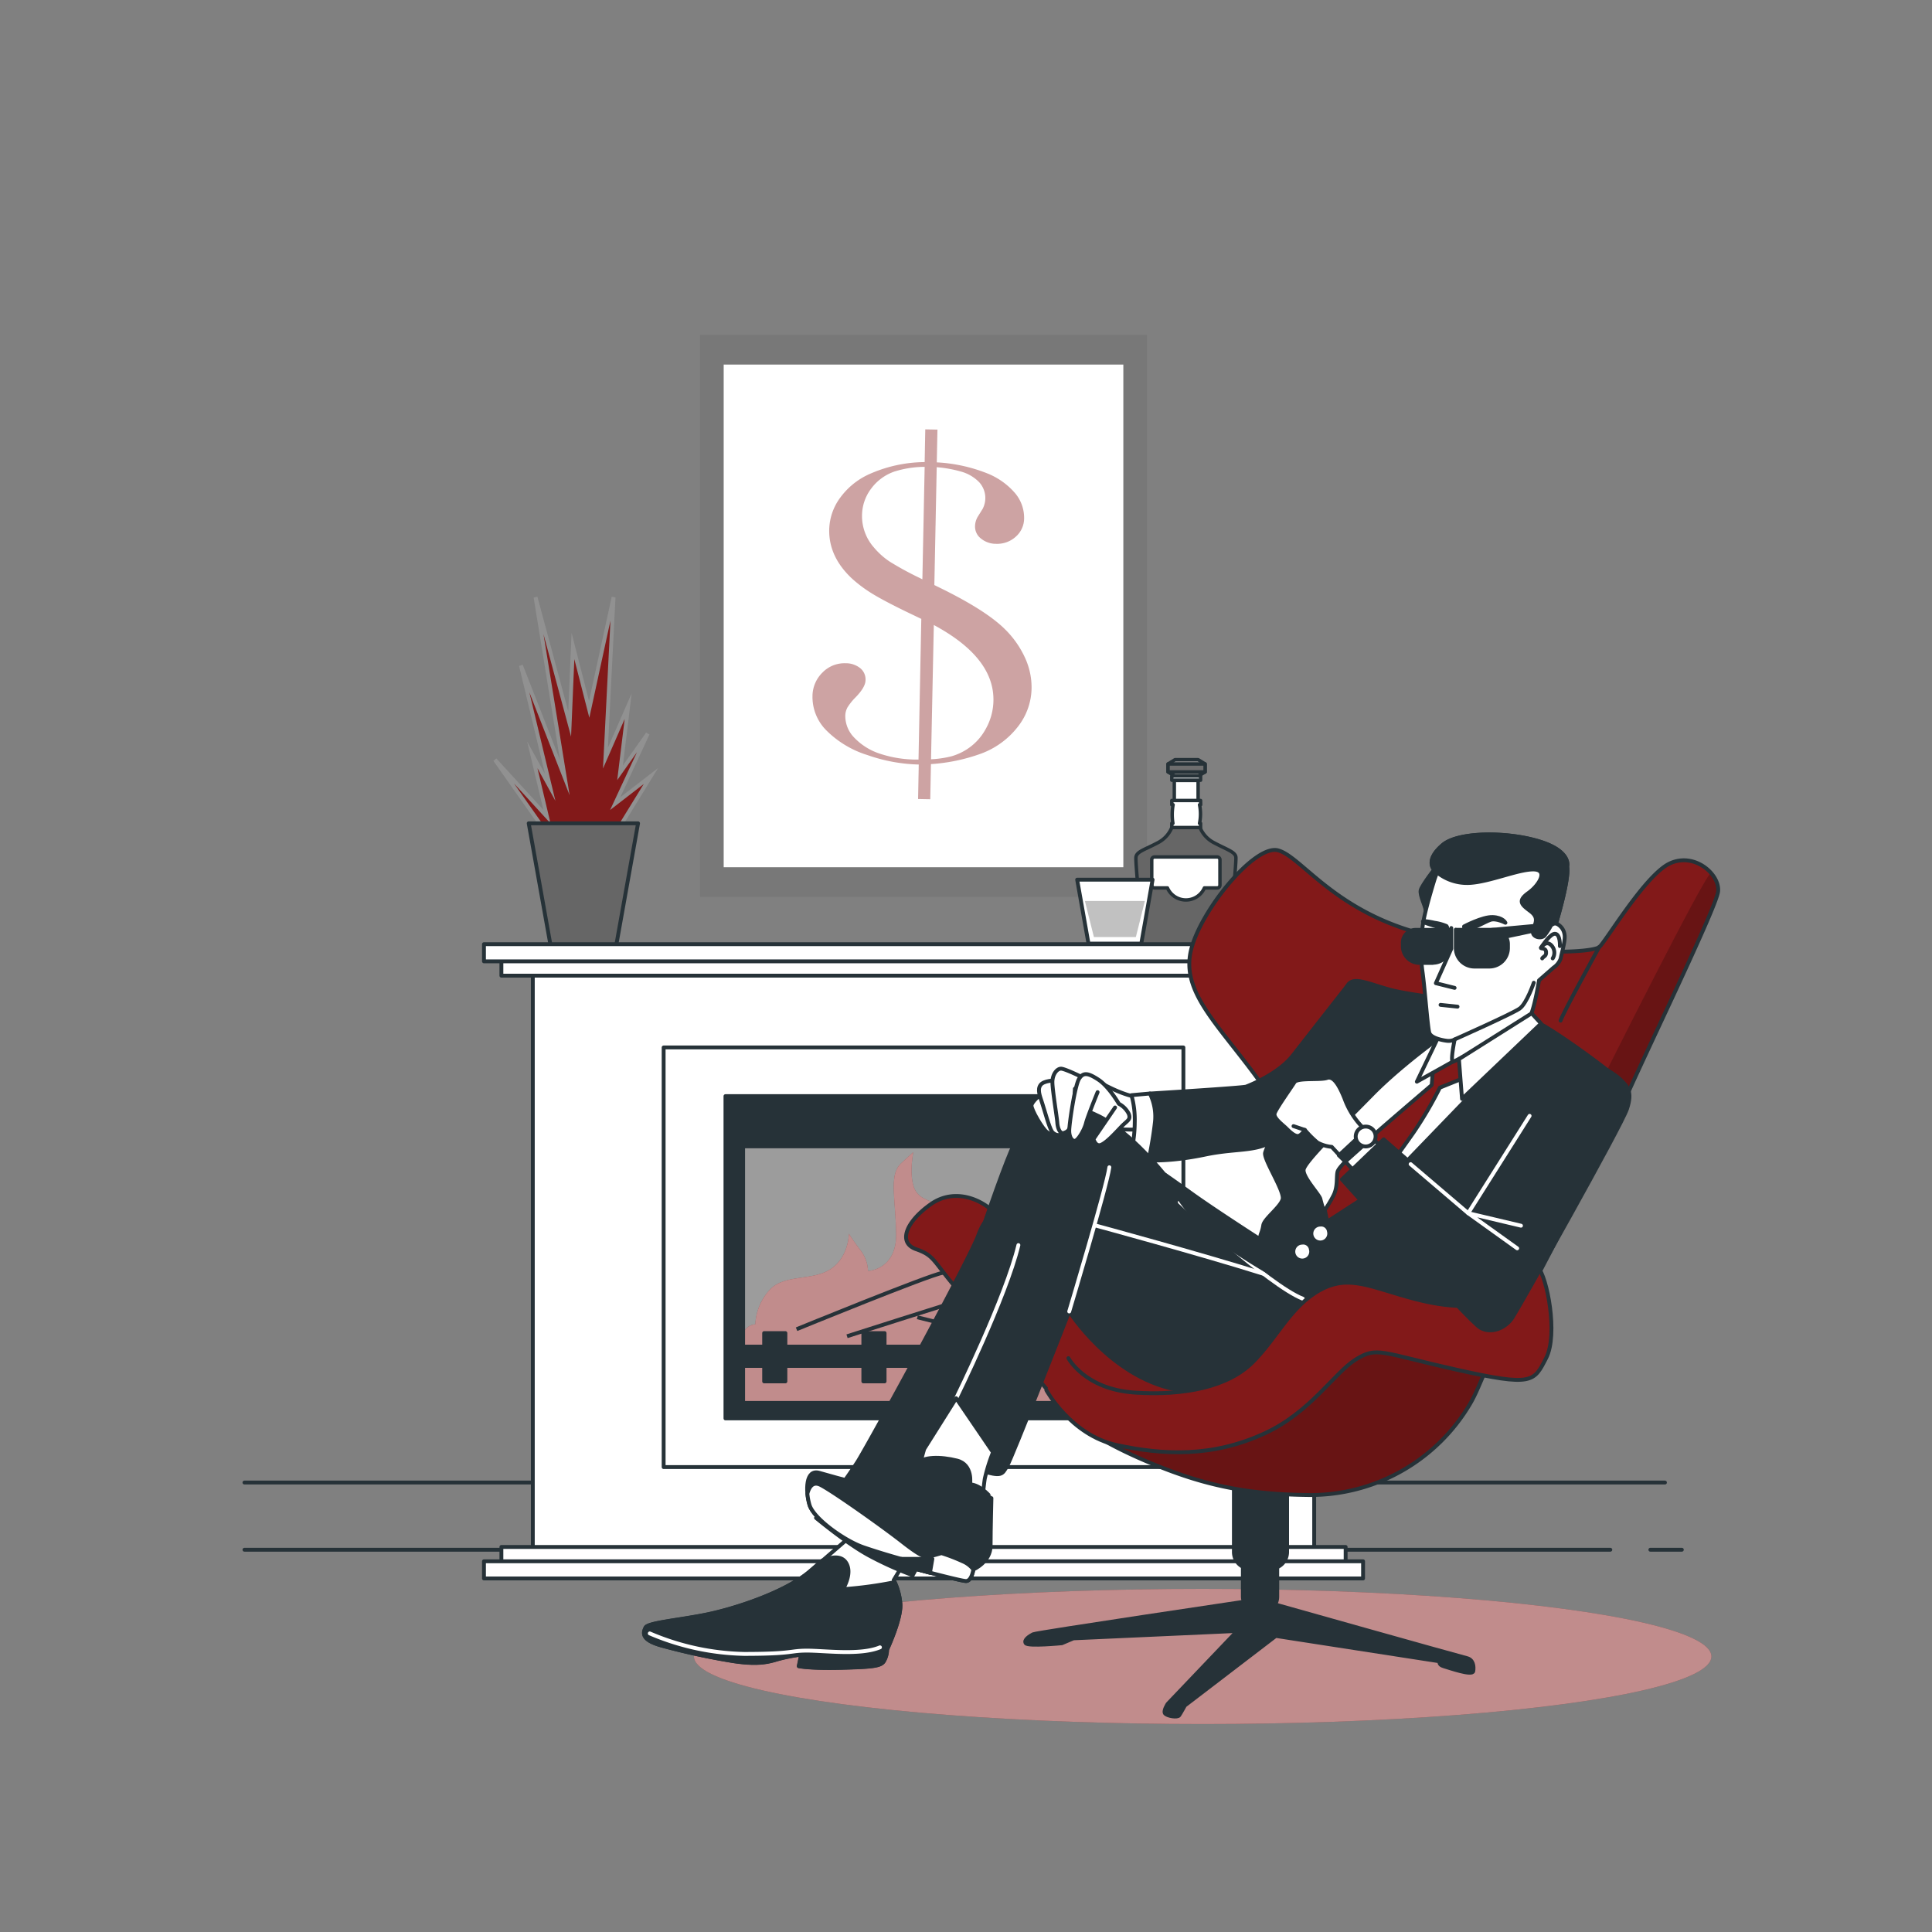 <svg xmlns="http://www.w3.org/2000/svg" xmlns:xlink="http://www.w3.org/1999/xlink" viewBox="0 0 500 500"><rect x="0" y="0" width="500" height="500" fill="#808080" stroke="none"/><defs><clipPath id="freepik--clip-path--inject-142"><rect x="192.32" y="287.68" width="93.38" height="75.4" style="fill:#9c9c9c;stroke:#263238;stroke-linecap:round;stroke-linejoin:round"></rect></clipPath><clipPath id="freepik--clip-path-2--inject-142"><path d="M385.89,352.13c-2.16,3.51-3.3,7.56-5.41,11.14A48,48,0,0,1,338,386.9c-16.54-.22-27.35-3-39.22-7.85s-21.42-10.39-25.44-16.32S254.87,342,248.09,334.11s-6.15-9.12-11-10.82-2.54-7.2,3.82-11.66,13.78-1.06,17.17,3,13.15,8.91,26.29,16.11,29.26,8.91,39.43,5.73,13.57-13.57,13.79-24.38-3.19-21-13.15-34.35-18.44-21.2-16.32-31.37,16.53-28,22.68-26.29,14.84,16.32,38.8,22,42.61,4.45,44.31,3,11.87-18.65,18.23-21.62,12.93,2.75,12.51,7.21S421.93,280.47,419,288.31s-29.69,58.31-29.69,58.31Z" style="fill:#821919;stroke:#263238;stroke-linecap:round;stroke-linejoin:round"></path></clipPath></defs><g id="freepik--Picture--inject-142"><rect x="181.18" y="86.66" width="115.65" height="145.47" style="fill:#787878"></rect><rect x="187.29" y="94.35" width="103.43" height="130.09" style="fill:#fff"></rect><g style="opacity:0.4"><path d="M239.3,119.59l.16-8.47,3.15.06-.17,8.48a41.08,41.08,0,0,1,12.83,2.76,18.54,18.54,0,0,1,7.25,5,9.9,9.9,0,0,1,2.52,6.71,6.33,6.33,0,0,1-2.15,4.76,7.15,7.15,0,0,1-5.12,1.85,6.09,6.09,0,0,1-3.89-1.36,3.9,3.9,0,0,1-1.54-3.21,5,5,0,0,1,.67-2.39l1.3-2.09a6.06,6.06,0,0,0-.91-6.91,10.43,10.43,0,0,0-4.7-2.74,32.32,32.32,0,0,0-6.28-1.13l-.61,30.5.7.35q12.41,6,17.49,11a24.81,24.81,0,0,1,5.21,7.33,18.34,18.34,0,0,1,1.76,8,16.49,16.49,0,0,1-3.56,10A21.41,21.41,0,0,1,254,195a46.9,46.9,0,0,1-13.07,2.75l-.18,9.09-3.15-.06.17-8.92a43.06,43.06,0,0,1-13.25-2.44,25.82,25.82,0,0,1-10.61-6.35,12.22,12.22,0,0,1-3.64-8.83,8.61,8.61,0,0,1,2.57-6.17,7.93,7.93,0,0,1,6-2.42,5.92,5.92,0,0,1,3.79,1.27A3.75,3.75,0,0,1,224,176c0,1.27-.92,2.79-2.68,4.57a14.37,14.37,0,0,0-2,2.52,4.69,4.69,0,0,0-.56,2.22,8,8,0,0,0,2.37,5.64,16,16,0,0,0,6.6,4.11,30.36,30.36,0,0,0,9.42,1.52h.56l.72-36.41-4-1.92q-5.61-2.73-8.55-4.52a35.39,35.39,0,0,1-5.28-3.9q-6.12-5.66-6-12.73a14.43,14.43,0,0,1,2.83-8.28,18.92,18.92,0,0,1,7.47-6.08A35.8,35.8,0,0,1,239.3,119.59Zm0,1.23a26.43,26.43,0,0,0-7.9,1.24,12.6,12.6,0,0,0-5.94,4.39,11.66,11.66,0,0,0-2.37,6.91,12.3,12.3,0,0,0,3.11,8.36,19.22,19.22,0,0,0,4,3.59,81,81,0,0,0,7.82,4.27l.69.35Zm1.65,75.68a26.44,26.44,0,0,0,5.31-.78A14.84,14.84,0,0,0,250.1,194a14.4,14.4,0,0,0,5-5.34,15.39,15.39,0,0,0,2-7.3q.22-11.2-15.43-19.61Z" style="fill:#821919"></path></g></g><g id="freepik--Bottle--inject-142"><polygon points="310.07 196.6 304.1 196.6 302.29 197.71 302.29 199.78 304.1 200.88 310.07 200.88 311.88 199.78 311.88 197.71 310.07 196.6" style="fill:#949494;stroke:#263238;stroke-linecap:round;stroke-linejoin:round;stroke-width:0.889px"></polygon><rect x="302.29" y="197.71" width="9.59" height="2.07" style="fill:#6e6e6e;stroke:#263238;stroke-linecap:round;stroke-linejoin:round;stroke-width:0.889px"></rect><rect x="303.26" y="200.82" width="7.45" height="1.1" style="fill:#fff;stroke:#263238;stroke-linecap:round;stroke-linejoin:round;stroke-width:0.889px"></rect><rect x="303.91" y="201.98" width="6.16" height="11.6" style="fill:#fff;stroke:#263238;stroke-linecap:round;stroke-linejoin:round;stroke-width:0.889px"></rect><path d="M318.24,242a1,1,0,0,1-.06-.49c.22-2.21,1.84-18.38,1.66-19.71s-2.34-1.94-5.51-3.63a7.71,7.71,0,0,1-3.89-4.34l-1.17-.52h-4.7l-1.18.52a7.71,7.71,0,0,1-3.89,4.34c-3.17,1.69-5.31,2.2-5.51,3.63s1.44,17.5,1.66,19.71a1,1,0,0,1-.06.49l-.5,1.43a1.14,1.14,0,0,0,.33,1.23h0a1.14,1.14,0,0,0,.74.28h21.51a1.14,1.14,0,0,0,.74-.28h0a1.14,1.14,0,0,0,.33-1.23Z" style="fill:#666;stroke:#263238;stroke-linecap:round;stroke-linejoin:round;stroke-width:0.889px"></path><path d="M315,221.78H298.79a.72.72,0,0,0-.72.72v6.57a.72.72,0,0,0,.72.72h3.34a5.23,5.23,0,0,0,9.57,0H315a.72.72,0,0,0,.72-.72V222.5A.72.72,0,0,0,315,221.78Z" style="fill:#fff;stroke:#263238;stroke-linecap:round;stroke-linejoin:round;stroke-width:0.889px"></path><path d="M310.71,207.17h-7.45v1.1h.34a13.88,13.88,0,0,0-.05,4.8h-.29v1.1h7.45v-1.1h-.27a12,12,0,0,0,0-4.8h.29Z" style="fill:#fff;stroke:#263238;stroke-linecap:round;stroke-linejoin:round;stroke-width:0.889px"></path><polygon points="295.36 244.21 281.7 244.21 278.77 227.66 298.29 227.66 295.36 244.21" style="fill:#fff;stroke:#263238;stroke-linecap:round;stroke-linejoin:round"></polygon><polygon points="293.96 242.51 283.1 242.51 280.77 233.18 296.29 233.18 293.96 242.51" style="fill:#666;opacity:0.4"></polygon></g><g id="freepik--Plants--inject-142"><polygon points="141.13 215.13 128.09 196.62 141.55 211.34 137.76 195.36 142.39 203.77 134.82 172.23 146.17 201.25 138.6 154.57 147.43 187.37 148.28 167.18 152.48 183.59 158.79 154.57 156.69 196.2 162.57 182.75 160.47 199.99 167.62 189.89 159.21 207.98 168.46 200.83 158.37 217.23 140.71 217.65 141.13 215.13" style="fill:#821919;stroke:#919191;stroke-miterlimit:10"></polygon><polygon points="159.47 244.71 142.49 244.71 136.83 213.07 165.13 213.07 159.47 244.71" style="fill:#666;stroke:#263238;stroke-linecap:round;stroke-linejoin:round"></polygon></g><g id="freepik--Fireplace--inject-142"><line x1="427.11" y1="401.07" x2="435.26" y2="401.07" style="fill:none;stroke:#263238;stroke-linecap:round;stroke-linejoin:round"></line><line x1="63.26" y1="401.07" x2="416.75" y2="401.07" style="fill:none;stroke:#263238;stroke-linecap:round;stroke-linejoin:round"></line><line x1="63.26" y1="383.68" x2="430.89" y2="383.68" style="fill:none;stroke:#263238;stroke-linecap:round;stroke-linejoin:round"></line><rect x="137.89" y="250.08" width="202.22" height="150.6" style="fill:#fff;stroke:#263238;stroke-linecap:round;stroke-linejoin:round"></rect><rect x="171.75" y="271.08" width="134.51" height="108.6" style="fill:#fff;stroke:#263238;stroke-linecap:round;stroke-linejoin:round"></rect><rect x="187.75" y="283.68" width="102.51" height="83.4" style="fill:#263238;stroke:#263238;stroke-linecap:round;stroke-linejoin:round"></rect><rect x="192.32" y="287.68" width="93.38" height="75.4" style="fill:#9c9c9c"></rect><g style="clip-path:url(#freepik--clip-path--inject-142)"><path d="M195.48,342.74a14.12,14.12,0,0,1,3.9-9.12c3.91-3.9,10.94-2.08,15.63-5.21s4.68-9.11,4.68-9.11,1.31,2.08,3.13,4.43a9.38,9.38,0,0,1,1.82,5.2s7.55-.26,7.29-9.89-1.82-15.1,1.31-18l3.12-2.86s-1.3,6.51.52,9.89,7,2.87,14.84,7.82,7.55,11.45,7.55,11.45a58.7,58.7,0,0,1,2.09-6c1-2.34,1-6.77,1-6.77s1,5.47,5.47,8.34,7.81,4.42,8.07,8.07.26,5.21.26,5.21l2.87-6.25s.26-.52,2.86,2.6S286.88,344,286.88,344v19.79H191.05V350.55S191.05,343,195.48,342.74Z" style="fill:#821919"></path><path d="M195.48,342.74a14.12,14.12,0,0,1,3.9-9.12c3.91-3.9,10.94-2.08,15.63-5.21s4.68-9.11,4.68-9.11,1.31,2.08,3.13,4.43a9.38,9.38,0,0,1,1.82,5.2s7.55-.26,7.29-9.89-1.82-15.1,1.31-18l3.12-2.86s-1.3,6.51.52,9.89,7,2.87,14.84,7.82,7.55,11.45,7.55,11.45a58.7,58.7,0,0,1,2.09-6c1-2.34,1-6.77,1-6.77s1,5.47,5.47,8.34,7.81,4.42,8.07,8.07.26,5.21.26,5.21l2.87-6.25s.26-.52,2.86,2.6S286.88,344,286.88,344v19.79H191.05V350.55S191.05,343,195.48,342.74Z" style="fill:#fff;opacity:0.5"></path><path d="M206.15,344s34.38-14.06,37.76-14.58,5,1.56,5.21,2.86.26,4.17-1,4.43-28.91,9.11-28.91,9.11" style="fill:none;stroke:#263238;stroke-miterlimit:10"></path><line x1="248.6" y1="338.05" x2="270.73" y2="344.04" style="fill:none;stroke:#263238;stroke-miterlimit:10"></line><line x1="237.4" y1="340.91" x2="262.4" y2="347.16" style="fill:none;stroke:#263238;stroke-miterlimit:10"></line></g><rect x="192.32" y="287.68" width="93.38" height="75.4" style="fill:none;stroke:#263238;stroke-linecap:round;stroke-linejoin:round"></rect><rect x="192.32" y="287.68" width="93.38" height="9" style="fill:#263238;stroke:#263238;stroke-linecap:round;stroke-linejoin:round"></rect><rect x="129.76" y="247.65" width="218.49" height="4.85" style="fill:#fff;stroke:#263238;stroke-linecap:round;stroke-linejoin:round"></rect><rect x="125.25" y="244.35" width="227.51" height="4.44" style="fill:#fff;stroke:#263238;stroke-linecap:round;stroke-linejoin:round"></rect><rect x="129.76" y="400.35" width="218.49" height="4.85" transform="translate(478.01 805.55) rotate(180)" style="fill:#fff;stroke:#263238;stroke-linecap:round;stroke-linejoin:round"></rect><rect x="125.25" y="404.07" width="227.51" height="4.44" transform="translate(478.01 812.57) rotate(180)" style="fill:#fff;stroke:#263238;stroke-linecap:round;stroke-linejoin:round"></rect><rect x="192.32" y="348.5" width="93.38" height="5" style="fill:#263238;stroke:#263238;stroke-linecap:round;stroke-linejoin:round"></rect><rect x="197.76" y="345" width="5.5" height="12.5" style="fill:#263238;stroke:#263238;stroke-linecap:round;stroke-linejoin:round"></rect><rect x="223.43" y="345" width="5.5" height="12.5" style="fill:#263238;stroke:#263238;stroke-linecap:round;stroke-linejoin:round"></rect><rect x="249.09" y="345" width="5.5" height="12.5" style="fill:#263238;stroke:#263238;stroke-linecap:round;stroke-linejoin:round"></rect><rect x="274.76" y="345" width="5.5" height="12.5" style="fill:#263238;stroke:#263238;stroke-linecap:round;stroke-linejoin:round"></rect></g><g id="freepik--Character--inject-142"><ellipse cx="311.25" cy="428.69" rx="131.66" ry="17.49" style="fill:#821919"></ellipse><ellipse cx="311.25" cy="428.69" rx="131.66" ry="17.49" style="fill:#fff;opacity:0.5"></ellipse><path d="M323.77,414.25s-55.54,8.26-56.39,8.69-2.54,1.48-1.91,2.33,9.33,0,9.33,0l3-1.27,42.4-1.91-18,18.87s-1.27,1.91-.64,2.54,3.18,1.06,3.61.43,1.48-2.55,1.48-2.55l23.53-18,42.41,6.57s-.43.85,1.06,1.28,7.42,2.54,7.63,1.27,0-3-1.7-3.39S328,414.67,328,414.67Z" style="fill:#263238;stroke:#263238;stroke-linecap:round;stroke-linejoin:round"></path><rect x="321.65" y="398.77" width="8.9" height="18.44" rx="3.97" style="fill:#263238;stroke:#263238;stroke-linecap:round;stroke-linejoin:round"></rect><path d="M319.32,382H333.1a0,0,0,0,1,0,0v19.67a4.28,4.28,0,0,1-4.28,4.28h-5.21a4.28,4.28,0,0,1-4.28-4.28V382A0,0,0,0,1,319.32,382Z" style="fill:#263238;stroke:#263238;stroke-linecap:round;stroke-linejoin:round"></path><path d="M385.89,352.13c-2.16,3.51-3.3,7.56-5.41,11.14A48,48,0,0,1,338,386.9c-16.54-.22-27.35-3-39.22-7.85s-21.42-10.39-25.44-16.32S254.87,342,248.09,334.11s-6.15-9.12-11-10.82-2.54-7.2,3.82-11.66,13.78-1.06,17.17,3,13.15,8.91,26.29,16.11,29.26,8.91,39.43,5.73,13.57-13.57,13.79-24.38-3.19-21-13.15-34.35-18.44-21.2-16.32-31.37,16.53-28,22.68-26.29,14.84,16.32,38.8,22,42.61,4.45,44.31,3,11.87-18.65,18.23-21.62,12.93,2.75,12.51,7.21S421.93,280.47,419,288.31s-29.69,58.31-29.69,58.31Z" style="fill:#821919"></path><g style="clip-path:url(#freepik--clip-path-2--inject-142)"><path d="M386,352c-9.42-.86-18.59-8.39-32.86-8.85-16.73-.54-30.76,27.52-52.88,27.52a50.87,50.87,0,0,1-26.26-7c4.34,5.6,13.5,10.8,24.78,15.43,11.87,4.88,22.68,7.63,39.22,7.85a48,48,0,0,0,42.5-23.63c2.11-3.58,3.25-7.63,5.41-11.14Z" style="opacity:0.2"></path><path d="M414.63,279.47s26.44-52.87,28.06-53.41,3.77,1.62,3.77,5.39S419,288.31,419,288.31Z" style="opacity:0.2"></path></g><path d="M385.89,352.13c-2.16,3.51-3.3,7.56-5.41,11.14A48,48,0,0,1,338,386.9c-16.54-.22-27.35-3-39.22-7.85s-21.42-10.39-25.44-16.32S254.87,342,248.09,334.11s-6.15-9.12-11-10.82-2.54-7.2,3.82-11.66,13.78-1.06,17.17,3,13.15,8.91,26.29,16.11,29.26,8.91,39.43,5.73,13.57-13.57,13.79-24.38-3.19-21-13.15-34.35-18.44-21.2-16.32-31.37,16.53-28,22.68-26.29,14.84,16.32,38.8,22,42.61,4.45,44.31,3,11.87-18.65,18.23-21.62,12.93,2.75,12.51,7.21S421.93,280.47,419,288.31s-29.69,58.31-29.69,58.31Z" style="fill:none;stroke:#263238;stroke-linecap:round;stroke-linejoin:round"></path><path d="M413.88,245.06s-9.54,17.39-10,19.08" style="fill:#fff;stroke:#263238;stroke-linecap:round;stroke-linejoin:round"></path><path d="M293.67,283.75s-1.17,0-4.45-1.37-5.2-2.87-8-3-10.07,5.93-10.07,9.22,10.91,3.39,14.63,3.5,7.95.42,8.79.11.75-8,.11-8.27A1.7,1.7,0,0,0,293.67,283.75Z" style="fill:#fff;stroke:#263238;stroke-linecap:round;stroke-linejoin:round"></path><path d="M297.59,283l-4.77.43a23.61,23.61,0,0,1,.85,7.1,33.64,33.64,0,0,1-1.17,8.59l6.36-.11s3-7.42,3-10.5S297.59,283,297.59,283Z" style="fill:#fff;stroke:#263238;stroke-linecap:round;stroke-linejoin:round"></path><path d="M349.11,254.6s-10.81,13.78-14.52,18.55-11.24,7.74-12.09,8.06-24.91,1.8-24.91,1.8a13.41,13.41,0,0,1,1.27,7.74c-.53,4.67-1.59,9.54-1.59,9.54s5.52.43,14.63-1.48,14.31-.32,19.61-5,15.16-28.94,17.07-33.18S351.44,253.76,349.11,254.6Z" style="fill:#263238;stroke:#263238;stroke-linecap:round;stroke-linejoin:round"></path><path d="M222.22,395.8s-6.15,5.3-12.51,10.81-19.5,9.76-26.71,11.24-15.26,2.12-15.9,3.39-1.27,3.18,4.24,4.67a177,177,0,0,0,18.45,4c5.72.85,8.48.43,11.23-.42a42.63,42.63,0,0,1,6.36-1.27l-.63,3s3,.63,11,.42,10.18-.42,11-1.7a6.09,6.09,0,0,0,.84-3s3.82-8.27,3.4-12.09a15.9,15.9,0,0,0-1.7-5.93L236,401.1Z" style="fill:#fff;stroke:#263238;stroke-linecap:round;stroke-linejoin:round"></path><path d="M233,414.88a17.46,17.46,0,0,0-1.44-5.42,103.47,103.47,0,0,1-13.41,1.82s2.55-4,.85-6.79-5.93-.63-5.93-.63l-.26,0-3.14,2.71c-6.36,5.52-19.5,9.76-26.71,11.24s-15.26,2.12-15.9,3.39-1.27,3.18,4.24,4.67a177,177,0,0,0,18.45,4c5.72.85,8.48.43,11.23-.42a42.63,42.63,0,0,1,6.36-1.27l-.63,3s3,.63,11,.42,10.18-.42,11-1.7a6.09,6.09,0,0,0,.84-3S233.46,418.7,233,414.88Z" style="fill:#263238;stroke:#263238;stroke-linecap:round;stroke-linejoin:round"></path><path d="M168.16,422.73a65.33,65.33,0,0,0,24.38,5.3c12.93,0,11.66-.85,16.33-.85s13.78,1.27,18.86-.85" style="fill:none;stroke:#fff;stroke-linecap:round;stroke-linejoin:round"></path><path d="M258.05,314.6s-2.54-1.27-4.87,5.09S226,371.63,222,378.2a148.44,148.44,0,0,1-10.81,14.63s7.63,6.36,13.35,9.54a89,89,0,0,0,11.67,5.3s14-25.44,20.77-38.79,19.51-35.62,19.51-35.62,3.18-6.57-5.3-12.93S258.05,314.6,258.05,314.6Z" style="fill:#263238;stroke:#263238;stroke-linecap:round;stroke-linejoin:round"></path><path d="M333.53,329.44s-8.48-1.27-18.45-12.08S301.3,303.9,301.3,303.9s-8.48-10.71-16.75-14.95-17.59-3.61-22.89,8.9-18.87,54.49-20.36,62.55-2.75,13.14-2.12,14.62,8.7,3.82,14.42,5.52,5.72,1.06,7-1.06,16.11-40.07,16.11-40.07,10.6,16.75,27.35,20.14,25.86.85,35.62-3.39,19.5-11,17-18.45S333.53,329.44,333.53,329.44Z" style="fill:#263238;stroke:#263238;stroke-linecap:round;stroke-linejoin:round"></path><path d="M247.45,361.88s12.93-26.29,16.11-39.65" style="fill:none;stroke:#fff;stroke-linecap:round;stroke-linejoin:round"></path><path d="M276.71,339.41s9.75-32.44,10.39-37.32" style="fill:none;stroke:#fff;stroke-linecap:round;stroke-linejoin:round"></path><path d="M283.49,317.15s27.35,7.42,43.46,12.5" style="fill:none;stroke:#fff;stroke-linecap:round;stroke-linejoin:round"></path><path d="M305.33,311.11s23,21.55,31.84,25" style="fill:none;stroke:#fff;stroke-linecap:round;stroke-linejoin:round"></path><path d="M383.14,259.59l-.63-.07c-3.2-.36-17.7-2-22.59-3.33-5.51-1.48-9.22-3.39-10.81-1.59s-21.63,41.88-21.73,43.89,5.09,9.86,4.56,11.87-4.67,5-5,6.68a10.08,10.08,0,0,1-.63,2.33c-.11.32-.32,1.27-.32,1.27s-11.87-7.63-17.6-11.76-7.52-5.3-7.1-5,5.3,11.23,15.27,17.91,14.31,9.12,21.3,12,24.49,9.64,26.61,10,6.78,2.12,12.51-2.75,43.78-58,43.67-59.68-19.08-15.27-22.79-16.75-15-5-15-5" style="fill:#263238;stroke:#263238;stroke-linecap:round;stroke-linejoin:round"></path><path d="M343.92,318.63a2.31,2.31,0,1,1-2.23-1.7A2,2,0,0,1,343.92,318.63Z" style="fill:#fff;stroke:#263238;stroke-linecap:round;stroke-linejoin:round"></path><path d="M339.25,323.29A2.31,2.31,0,1,1,337,321.6,2,2,0,0,1,339.25,323.29Z" style="fill:#fff;stroke:#263238;stroke-linecap:round;stroke-linejoin:round"></path><path d="M375.19,266.69s-11.88,8.27-20,16.53-17.59,17.5-17.81,19.51,4.24,6.57,4.35,7.63a55.6,55.6,0,0,0,1.8,5.73l14-8.8,40.29-41.77s-10.61-.53-16.33-.32S375.19,266.69,375.19,266.69Z" style="fill:#fff;stroke:#263238;stroke-linecap:round;stroke-linejoin:round"></path><path d="M370.84,277l-.32,3.82s-15.26,13-17.59,15.26-6.47,5.83-6.79,7.21.11,3.92-1.06,6.15a35,35,0,0,1-2.22,3.71l.63,3,10.81-7s7.85-10.81,11.56-16.11a100.48,100.48,0,0,0,6.78-11.56l6.57-2.65-.42-7.95Z" style="fill:#821919;stroke:#263238;stroke-linecap:round;stroke-linejoin:round"></path><path d="M376,274.74l-9.32,5.2,6.25-13s4.77-3.92,4.77-1.48S376,274.74,376,274.74Z" style="fill:#fff;stroke:#263238;stroke-linecap:round;stroke-linejoin:round"></path><line x1="375.14" y1="240.64" x2="376.76" y2="240.64" style="fill:none;stroke:#263238;stroke-linecap:round;stroke-linejoin:round"></line><path d="M371.9,224.07s-4,5.09-4.24,6.36,1.17,4,1.27,5,1.38.32,2-1.81,3.49-8.9,3.49-8.9S373.7,222.06,371.9,224.07Z" style="fill:#263238;stroke:#263238;stroke-linecap:round;stroke-linejoin:round"></path><path d="M371.3,227.44s-1.82,5.77-2.73,10a42.31,42.31,0,0,0-.46,13.81c.61,4.1,1.37,14.87,1.82,16.09s3,1.82,4.4,2a3.6,3.6,0,0,0,2.13-.31s-1.18,5.73-.43,5.73,18-10,19.39-10.88,2.88-10.17,2.88-10.17l3.78-3.31a4.75,4.75,0,0,0,1.81-2.3c.32-1.66,1.3-4.8,1-6.29a3.62,3.62,0,0,0-2.19-2.82s3.48-11.38,2.88-14.72c0,0,1.21-3.94-7.29-6.52s-20.93-2.43-24.88.91-3,5.61-2.28,6.37l.76.76Z" style="fill:#fff;stroke:#263238;stroke-linecap:round;stroke-linejoin:round"></path><path d="M398.3,217.73c-8.49-2.58-20.93-2.43-24.88.91s-3,5.61-2.28,6.37l.76.76a12.34,12.34,0,0,0,8.5,2.73c5.16-.3,12.44-3.49,16.39-3.49s1.67,4-1.22,6.07-1.82,3,.46,4.7,1.36,3,.76,4.86,2,2.43,2.88,1.52a14.49,14.49,0,0,0,1.67-2.58,1.87,1.87,0,0,1,1.37-.61s3.48-11.38,2.88-14.72C405.59,224.25,406.8,220.31,398.3,217.73Z" style="fill:#263238;stroke:#263238;stroke-linecap:round;stroke-linejoin:round"></path><polyline points="376.45 255.66 371.6 254.45 375.59 245.54 375.59 240.17" style="fill:none;stroke:#263238;stroke-linecap:round;stroke-linejoin:round"></polyline><line x1="372.81" y1="260.06" x2="377.21" y2="260.52" style="fill:none;stroke:#263238;stroke-linecap:round;stroke-linejoin:round"></line><path d="M376.46,269s15-6.67,16.84-8,3.64-6.67,3.64-6.67" style="fill:none;stroke:#263238;stroke-linecap:round;stroke-linejoin:round"></path><path d="M376.76,240.64h9.81a3.69,3.69,0,0,1,3.69,3.69v1a4.82,4.82,0,0,1-4.82,4.82h-3.86a4.82,4.82,0,0,1-4.82-4.82v-4.74a0,0,0,0,1,0,0Z" style="fill:#263238;stroke:#263238;stroke-linecap:round;stroke-linejoin:round"></path><path d="M367.37,240.64h3.45a4.32,4.32,0,0,1,4.32,4.32v.93a3.3,3.3,0,0,1-3.3,3.3H363a0,0,0,0,1,0,0V245a4.32,4.32,0,0,1,4.32-4.32Z" transform="translate(738.19 489.84) rotate(180)" style="fill:#263238;stroke:#263238;stroke-linecap:round;stroke-linejoin:round"></path><path d="M386.12,240.64l15.22-1.4L401,240l-10.67,2.26S387.48,240.58,386.12,240.64Z" style="fill:#263238;stroke:#263238;stroke-linecap:round;stroke-linejoin:round"></path><path d="M403.7,244.85s.14-2.91-1.14-3.18-3.44,3.18-3.73,3.58,1.15-.13,1.29,1.06-.71,1.19-1,1.72" style="fill:none;stroke:#263238;stroke-linecap:round;stroke-linejoin:round"></path><path d="M398.83,245.25s1.29-2.12,2.72-.53a2.75,2.75,0,0,1,.29,3.31" style="fill:none;stroke:#263238;stroke-linecap:round;stroke-linejoin:round"></path><path d="M378.9,239.76s4.77-2.54,7.42-2.43,3.28,1.48,3.28,1.48-2.44-1.27-3.92-.74-4,2.12-5.51,2.22S378.9,239.76,378.9,239.76Z" style="fill:#263238;stroke:#263238;stroke-linecap:round;stroke-linejoin:round"></path><path d="M374.34,239.66a12.26,12.26,0,0,0-3.08-.85c-2.86-.64-3.39-.42-2.75-.11a43.45,43.45,0,0,0,4.87,1.49C375.14,240.64,374.34,239.66,374.34,239.66Z" style="fill:#263238;stroke:#263238;stroke-linecap:round;stroke-linejoin:round"></path><polygon points="377.57 274.1 378.37 284.39 398.82 264.89 396.39 262.24 377.57 274.1" style="fill:#fff;stroke:#263238;stroke-linecap:round;stroke-linejoin:round"></polygon><path d="M269.39,283.22s-2.33,1.81-2.43,2.87,2.86,6.15,4,6.89.85.85,1.28-.11-1.91-9.43-2.12-10S269.39,283.22,269.39,283.22Z" style="fill:#fff;stroke:#263238;stroke-linecap:round;stroke-linejoin:round"></path><path d="M273,279.62s-2.86,0-3.71,1.17-.21,2.75.42,4.66,1.8,6.36,2.55,7.42,2.65,1.38,2.86-.32-.74-10.39-1-11.76S273,279.62,273,279.62Z" style="fill:#fff;stroke:#263238;stroke-linecap:round;stroke-linejoin:round"></path><path d="M280.52,279s-4.87-2.43-5.93-2.43-2.23,1.48-2.23,3.49,1.17,9,1.27,10.5.75,3,1.7,2.65,1.48-.64,2-2.76a76.48,76.48,0,0,0,.85-8.69" style="fill:#fff;stroke:#263238;stroke-linecap:round;stroke-linejoin:round"></path><path d="M288.58,286.62,283,294.78s.53,2.12,2,1.48,3.6-3,5.19-4.66,2.55-1.8,1.91-3.39a5.91,5.91,0,0,0-2.54-2.55s-2.55-4.45-5.3-6.25-3.93-1.91-5-.21-2.54,11.55-2.54,13.46,1,3,1.8,2.44,2.12-2.76,2.54-4.45,3-8,3-8" style="fill:#fff;stroke:#263238;stroke-linecap:round;stroke-linejoin:round"></path><path d="M239.18,375l8.27-13.14,9.54,14a44.81,44.81,0,0,0-2.12,6.79c-.42,2.54-.63,7.42-1.48,8s-8.06,0-12.3-1.91-3.81-5.08-3.39-7.63S239.18,375,239.18,375Z" style="fill:#fff;stroke:#263238;stroke-linecap:round;stroke-linejoin:round"></path><path d="M251.06,384.14s.84-5.09-3.4-6.15-8.9-1.06-10.17.85-4.45,7-5.73,7.21-16.11-3.82-19.71-4.88-3.61,4.67-2.55,8.27,9.12,9.33,14,11,9.76,3,9.76,3l-.43,1.49s15.69,4.24,17.18,4.24,1.9-3,1.9-3,4.46-1.91,4.46-6.15.21-12.3.21-12.3S254,384.35,251.06,384.14Z" style="fill:#263238;stroke:#263238;stroke-linecap:round;stroke-linejoin:round"></path><path d="M249.15,404.07a46.43,46.43,0,0,0-5.51-2.12s-2.12.64-3.18.85-2.12,0-7-3.82-17.39-12.72-21-14.63c-2.17-1.15-3.11.63-3.51,2.22a15.71,15.71,0,0,0,.54,2.87c1.06,3.6,9.12,9.33,14,11s9.76,3,9.76,3l-.43,1.49s15.69,4.24,17.18,4.24,1.9-3,1.9-3A6.75,6.75,0,0,0,249.15,404.07Z" style="fill:#fff;stroke:#263238;stroke-linecap:round;stroke-linejoin:round"></path><polygon points="240.67 407.04 241.3 403.43 233.25 403.43 232.82 404.92 240.67 407.04" style="fill:#263238;stroke:#263238;stroke-linecap:round;stroke-linejoin:round"></polygon><path d="M276.5,351.49s4.24,8.06,17.17,8.91,24.17-1.49,30.53-7.85,9.75-14.42,17.38-18.66,13.36-.63,24.81,2.34,16.53,1.27,16.53,1.27,7.64-.43,10-3.82,2.76-8.05,5.09-5.72,5.3,17.38,2.12,23.53-3.39,7.42-23.11,3-20.59-6.08-26.1-2.69-11.67,13.6-23.51,19.1c-13.72,6.37-26.5,5.64-38.37,3.09s-18.24-14.2-18.24-14.2" style="fill:#821919;stroke:#263238;stroke-linecap:round;stroke-linejoin:round"></path><path d="M357.6,296.94s-3.18-3.06-5.38-5.62a20.92,20.92,0,0,1-4.27-7.08c-1.34-3.3-2.81-5.87-4.52-5.26s-7.69-.12-8.43,1.1-4.76,6.84-5.12,8.06,2.07,2.93,3.05,3.91S335,294,335.86,294s1.83-1.58,1.83-1.58a26.41,26.41,0,0,0,3.3,3.29,9.61,9.61,0,0,0,3.66,1.1l7,7.58Z" style="fill:#fff;stroke:#263238;stroke-linecap:round;stroke-linejoin:round"></path><polygon points="346.49 299.01 353.32 292.66 355.15 294.37 348.19 300.6 346.49 299.01" style="fill:#263238;stroke:#263238;stroke-linecap:round;stroke-linejoin:round"></polygon><line x1="337.69" y1="292.42" x2="334.76" y2="291.44" style="fill:none;stroke:#263238;stroke-linecap:round;stroke-linejoin:round"></line><path d="M356,294.07a2.57,2.57,0,1,1-2.56-2.51A2.53,2.53,0,0,1,356,294.07Z" style="fill:#fff;stroke:#263238;stroke-linecap:round;stroke-linejoin:round"></path><path d="M413,275.38s4.45,2.12,6.36,4,3.18,3.18,1.7,7.63-28,51.52-29.69,54.06-5.3,4.24-8.26,2.55-35.83-38.38-35.83-38.38l10.81-10.38L380,314l18.23-27.35" style="fill:#263238;stroke:#263238;stroke-linecap:round;stroke-linejoin:round"></path><polyline points="392.65 323.07 379.96 313.97 393.63 317.21" style="fill:none;stroke:#fff;stroke-linecap:round;stroke-linejoin:round"></polyline><polyline points="365.07 301.28 379.96 313.97 395.86 288.78" style="fill:none;stroke:#fff;stroke-linecap:round;stroke-linejoin:round"></polyline></g></svg>